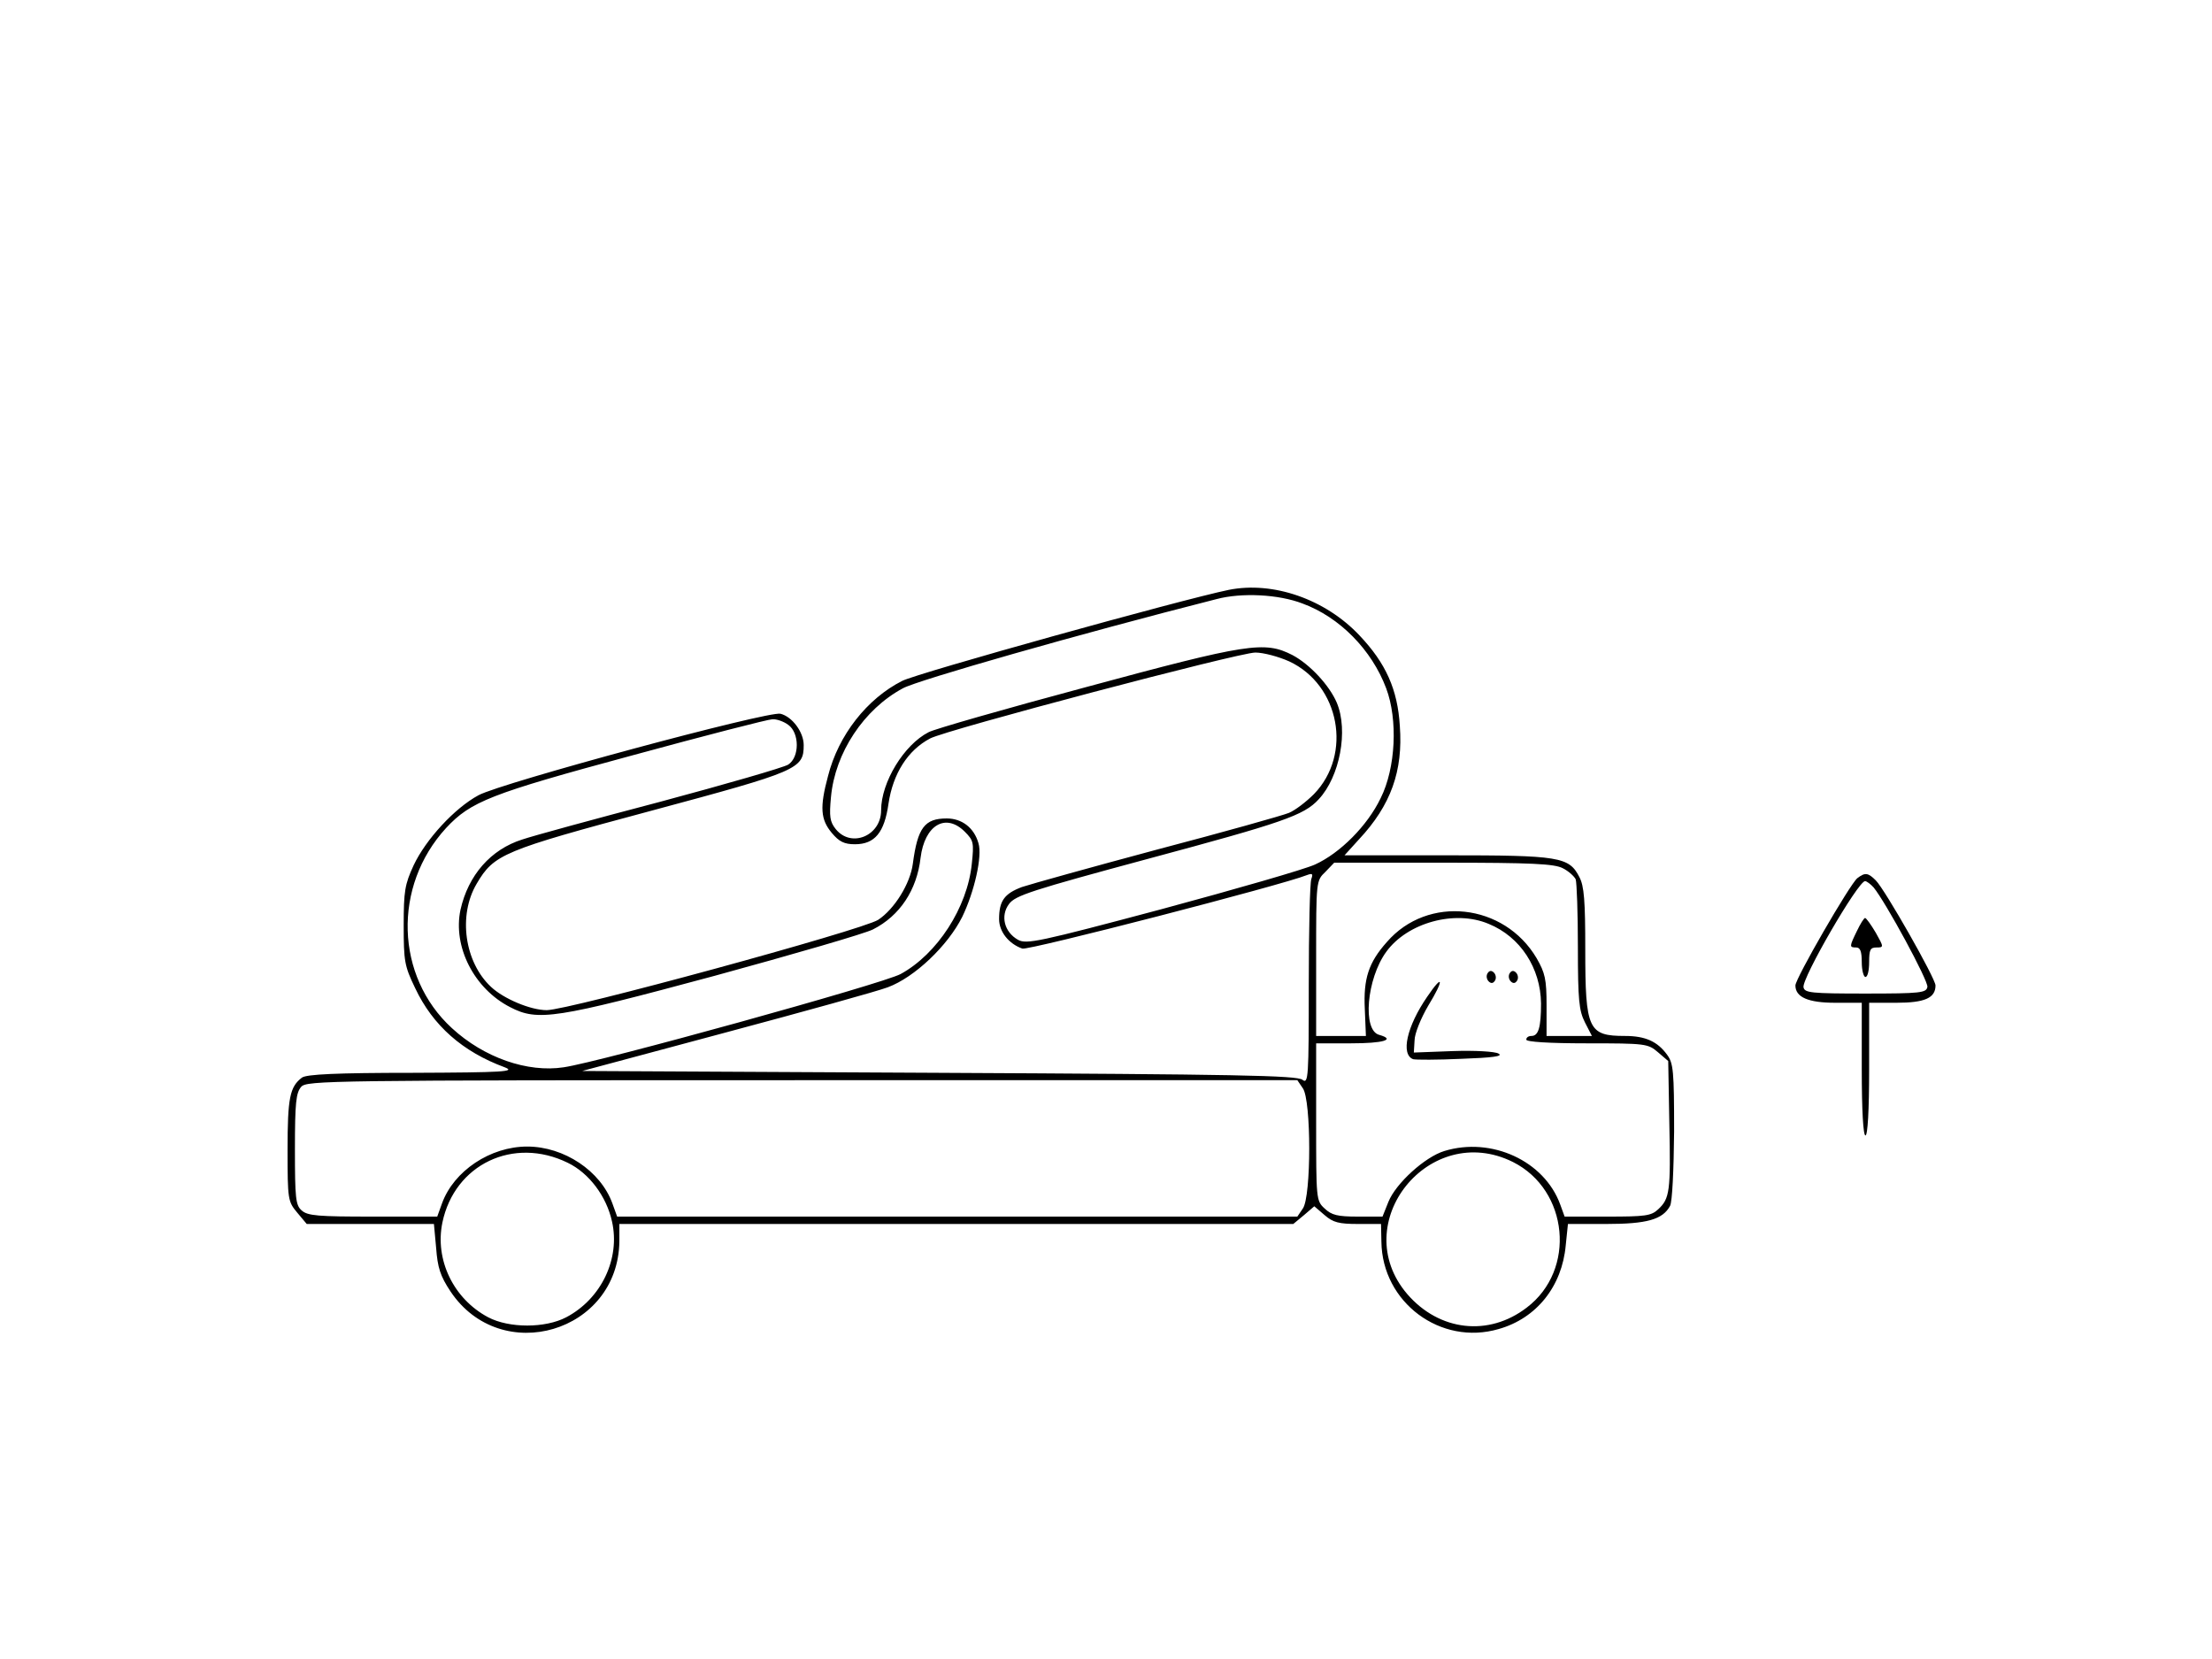 <?xml version="1.0" standalone="no"?>
<!DOCTYPE svg PUBLIC "-//W3C//DTD SVG 20010904//EN"
 "http://www.w3.org/TR/2001/REC-SVG-20010904/DTD/svg10.dtd">
<svg version="1.0" xmlns="http://www.w3.org/2000/svg"
 width="600pt" height="450pt" viewBox="0 0 600 450"
 preserveAspectRatio="xMidYMid meet">

<g transform="translate(0,450) scale(0.1,-0.1)"
fill="#000000" stroke="none">
<path d="M3333 2900 c-127 -26 -846 -226 -886 -247 -95 -48 -173 -147 -201
-258 -23 -85 -20 -118 10 -154 20 -24 34 -31 63 -31 54 0 80 32 91 110 12 81
52 145 113 177 46 24 838 233 882 233 22 0 63 -11 92 -24 137 -64 172 -252 67
-360 -21 -21 -51 -44 -68 -51 -17 -7 -177 -52 -356 -99 -179 -48 -344 -94
-368 -102 -48 -18 -62 -38 -62 -87 0 -34 26 -67 63 -80 15 -6 707 173 771 199
16 6 18 4 13 -10 -4 -10 -7 -139 -7 -288 0 -250 -1 -269 -17 -257 -13 12 -184
15 -985 19 l-969 5 388 104 c213 57 412 112 441 123 73 27 163 113 202 191 33
68 55 165 44 200 -12 42 -45 67 -86 67 -60 0 -79 -25 -92 -123 -7 -54 -50
-123 -94 -152 -44 -28 -840 -245 -899 -245 -44 0 -117 31 -151 63 -72 67 -90
194 -39 280 47 80 71 90 474 198 398 107 413 113 413 178 0 35 -31 77 -63 85
-33 8 -756 -187 -819 -221 -65 -35 -143 -120 -176 -190 -24 -52 -27 -70 -27
-163 0 -97 2 -110 31 -170 48 -102 129 -173 243 -215 31 -12 -2 -14 -249 -15
-207 0 -289 -4 -301 -13 -33 -25 -39 -55 -39 -196 0 -135 1 -140 26 -170 l26
-31 173 0 172 0 6 -65 c4 -53 11 -76 39 -118 137 -205 455 -111 458 136 l0 47
914 0 914 0 29 24 28 24 28 -24 c23 -20 39 -24 91 -24 l62 0 1 -48 c2 -165
161 -283 318 -237 103 29 172 116 182 227 l6 58 104 0 c110 0 153 12 173 49 6
11 10 97 11 202 0 164 -2 185 -19 208 -26 36 -59 51 -114 51 -100 0 -108 17
-108 235 0 131 -3 172 -16 196 -28 55 -54 59 -360 59 l-277 0 39 43 c87 93
120 186 111 308 -6 99 -38 170 -109 245 -93 99 -235 148 -355 124z m200 -37
c101 -37 188 -126 227 -230 32 -85 26 -216 -15 -298 -36 -75 -110 -149 -178
-180 -28 -13 -216 -67 -416 -121 -334 -89 -367 -96 -390 -83 -37 21 -48 65
-24 97 17 23 60 37 379 123 361 97 421 117 461 161 57 61 81 186 49 262 -20
47 -73 104 -120 129 -76 39 -121 32 -561 -87 -220 -59 -412 -114 -426 -122
-67 -34 -129 -136 -129 -212 0 -69 -81 -103 -123 -51 -16 20 -18 34 -13 87 11
120 89 238 195 295 40 22 477 147 851 242 68 18 168 13 233 -12z m-1395 -329
c31 -22 31 -88 0 -108 -13 -8 -169 -53 -348 -101 -179 -47 -347 -93 -373 -102
-86 -27 -147 -97 -168 -191 -21 -100 37 -214 135 -264 75 -39 123 -31 554 85
216 59 409 115 430 126 73 37 119 107 129 194 11 89 68 123 120 71 24 -24 25
-30 19 -87 -12 -119 -94 -245 -193 -299 -47 -26 -817 -239 -914 -253 -98 -15
-216 26 -303 106 -154 141 -161 385 -16 543 67 72 120 93 505 197 198 54 369
98 380 98 11 1 31 -6 43 -15z m2101 -389 c16 -8 31 -22 35 -30 3 -9 6 -92 6
-184 0 -144 3 -172 19 -204 l19 -37 -62 0 -61 0 0 83 c0 71 -4 88 -27 128 -88
149 -295 172 -406 44 -50 -56 -64 -100 -60 -182 l3 -73 -67 0 -68 0 0 210 c0
211 0 211 25 235 l24 25 296 0 c240 0 301 -3 324 -15z m-201 -151 c86 -35 141
-120 142 -216 0 -65 -7 -88 -26 -88 -8 0 -14 -4 -14 -10 0 -6 61 -10 164 -10
160 0 166 -1 193 -24 l28 -24 3 -168 c4 -186 1 -205 -30 -234 -19 -18 -35 -20
-138 -20 l-116 0 -12 33 c-43 118 -186 184 -314 145 -53 -16 -132 -88 -152
-138 l-16 -40 -67 0 c-55 0 -71 4 -90 22 -23 21 -23 25 -23 235 l0 213 95 0
c87 0 122 10 76 23 -46 12 -34 152 19 225 57 79 186 115 278 76z m-504 -446
c23 -33 23 -293 0 -326 l-15 -22 -923 0 -922 0 -13 36 c-32 88 -131 154 -231
154 -100 0 -199 -66 -231 -154 l-13 -36 -175 0 c-148 0 -177 2 -193 17 -16 14
-18 33 -18 166 0 126 3 153 17 169 15 17 71 18 1359 18 l1343 0 15 -22z
m-1994 -202 c58 -28 105 -91 120 -159 23 -101 -29 -210 -124 -260 -57 -30
-155 -30 -212 0 -94 50 -145 156 -124 257 33 158 193 234 340 162z m2564 2
c151 -76 172 -293 37 -395 -103 -79 -237 -64 -324 37 -164 192 60 471 287 358z"/>
<path d="M4035 1860 c-4 -6 -3 -16 3 -22 6 -6 12 -6 17 2 4 6 3 16 -3 22 -6 6
-12 6 -17 -2z"/>
<path d="M4095 1860 c-4 -6 -3 -16 3 -22 6 -6 12 -6 17 2 4 6 3 16 -3 22 -6 6
-12 6 -17 -2z"/>
<path d="M3871 1796 c-55 -80 -72 -156 -38 -169 7 -2 66 -2 131 1 85 3 114 7
101 14 -9 6 -65 9 -124 7 l-106 -4 2 33 c0 18 17 60 37 94 44 72 41 89 -3 24z"/>
<path d="M5038 2118 c-20 -16 -168 -272 -168 -291 0 -32 35 -47 108 -47 l72 0
0 -180 c0 -113 4 -180 10 -180 6 0 10 67 10 180 l0 180 74 0 c77 0 106 13 106
47 0 19 -137 260 -162 285 -21 21 -29 22 -50 6z m44 -25 c33 -40 149 -254 146
-270 -3 -16 -18 -18 -168 -18 -148 0 -165 2 -168 17 -5 24 148 288 167 288 4
0 15 -8 23 -17z"/>
<path d="M5037 1975 c-21 -43 -21 -45 -2 -45 11 0 15 -11 15 -40 0 -22 5 -40
10 -40 6 0 10 18 10 40 0 34 3 40 20 40 20 0 20 1 -2 40 -13 22 -26 40 -29 40
-3 0 -13 -16 -22 -35z"/>
</g>
</svg>
